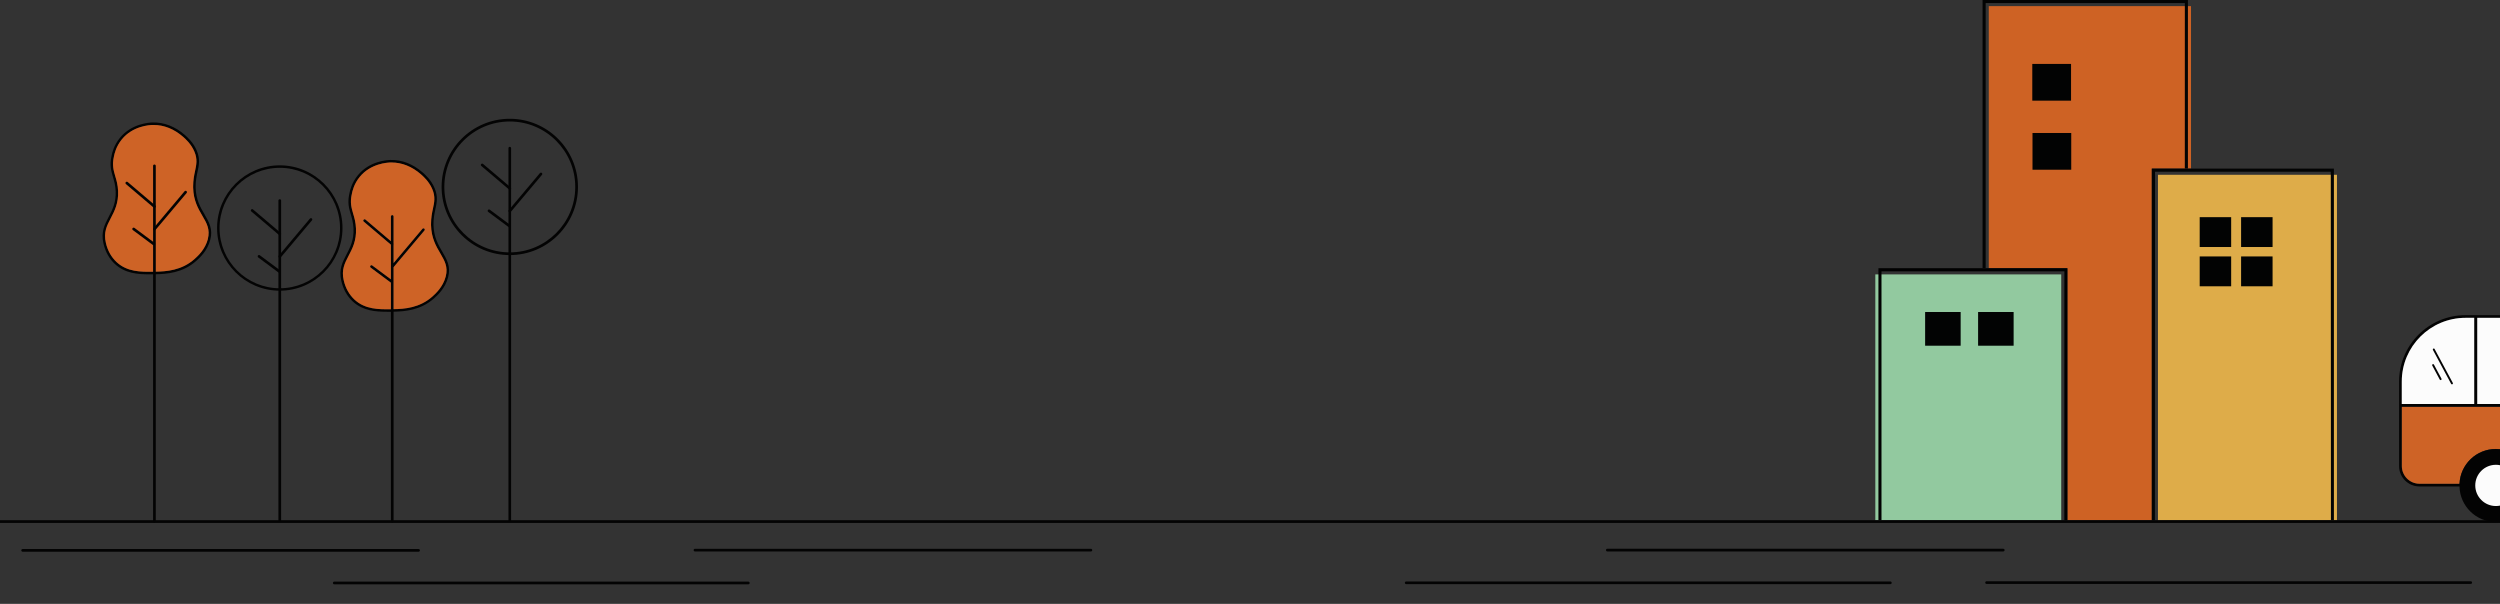 <svg width="1536" height="371" viewBox="0 0 1536 371" fill="none" xmlns="http://www.w3.org/2000/svg">
<rect x="0" y="0" width="1536" height="371" fill="#333333" stroke="none"/>
<g clip-path="url(#clip0_4338_21341)">
<path d="M1152.2 168.578H1266.42V319.622C1262.33 319.622 1278.88 319.622 1152.2 319.622" fill="#92C99F"/>
<path d="M1435.83 107.387H1325.85V319.622H1435.83" fill="#DEAC49"/>
<path d="M1221.9 164.791V3.785H1346.16V103.6H1322.08V319.621C1308.8 319.6 1286.52 319.621 1270.22 319.621V164.77H1221.9V164.791Z" fill="#CE6224"/>
<path d="M1155.99 319.623H1154.11V164.793H1270.2V319.623H1268.32L1268.36 166.697H1155.99V319.623Z" fill="black"/>
<path d="M1323.97 319.623H1322.06V103.602H1433.95V319.623H1432.13L1432.04 105.505H1324.05L1323.97 319.623Z" fill="#020303"/>
<path d="M1218.09 164.792V0H1344.26V103.601H1342.35L1342.37 1.904H1219.99V164.792H1218.09Z" fill="#020303"/>
<path d="M1376.93 151.762H1396.27V133.423H1376.93V151.762Z" fill="#020303"/>
<path d="M1351.49 175.895H1370.83V157.556H1351.49V175.895Z" fill="#020303"/>
<path d="M1248.64 61.848H1272.45V39.279H1248.64V61.848Z" fill="#020303"/>
<path d="M1215.34 212.402H1237.17V191.695H1215.34V212.402Z" fill="#020303"/>
<path d="M1182.8 212.402H1204.63V191.695H1182.8V212.402Z" fill="#020303"/>
<path d="M1351.49 151.762H1370.83V133.423H1351.49V151.762Z" fill="#020303"/>
<path d="M1376.93 175.895H1396.27V157.556H1376.93V175.895Z" fill="#020303"/>
<path d="M1248.77 104.277H1272.57V81.709H1248.77V104.277Z" fill="#020303"/>
<path d="M313.214 156.733C290.109 156.733 271.32 137.95 271.32 114.853C271.32 91.755 290.109 72.973 313.214 72.973C336.319 72.973 355.108 91.755 355.108 114.853C355.108 137.95 336.319 156.733 313.214 156.733ZM313.214 74.644C291.019 74.644 272.992 92.686 272.992 114.853C272.992 137.02 291.04 155.062 313.214 155.062C335.388 155.062 353.436 137.02 353.436 114.853C353.436 92.686 335.388 74.644 313.214 74.644Z" fill="#030303"/>
<path d="M313.214 116.567C313.024 116.567 312.833 116.503 312.685 116.376L295.716 101.972C295.377 101.676 295.314 101.147 295.61 100.809C295.906 100.449 296.435 100.428 296.774 100.703L313.743 115.107C314.082 115.403 314.145 115.932 313.849 116.271C313.68 116.461 313.447 116.567 313.214 116.567Z" fill="#030303"/>
<path d="M313.235 130.44C313.045 130.44 312.854 130.377 312.706 130.25C312.347 129.954 312.304 129.425 312.601 129.087L331.728 106.349C332.024 106.01 332.553 105.968 332.891 106.243C333.251 106.539 333.294 107.068 332.997 107.406L313.87 130.144C313.701 130.335 313.468 130.44 313.235 130.44Z" fill="#030303"/>
<path d="M312.855 139.599C312.685 139.599 312.516 139.557 312.368 139.43L299.948 130.187C299.588 129.912 299.503 129.383 299.779 129.023C300.054 128.664 300.583 128.579 300.942 128.854L313.362 138.097C313.722 138.372 313.807 138.901 313.532 139.261C313.362 139.472 313.13 139.599 312.876 139.599H312.855Z" fill="#030303"/>
<path d="M312.389 320.573V91.036C312.389 90.57 312.748 90.211 313.193 90.211C313.637 90.211 314.018 90.57 314.018 91.036V320.531" fill="#030303"/>
<path d="M171.897 178.605C150.654 178.605 133.367 161.324 133.367 140.087C133.367 118.851 150.654 101.57 171.897 101.57C193.14 101.57 210.426 118.851 210.426 140.087C210.426 161.324 193.14 178.605 171.897 178.605ZM171.897 103.114C151.5 103.114 134.891 119.697 134.891 140.109C134.891 160.52 151.479 177.103 171.897 177.103C192.315 177.103 208.903 160.52 208.903 140.109C208.903 119.697 192.315 103.114 171.897 103.114Z" fill="#030303"/>
<path d="M171.897 144.528C171.706 144.528 171.516 144.464 171.368 144.337L154.399 129.933C154.06 129.637 153.997 129.108 154.293 128.77C154.589 128.41 155.118 128.389 155.457 128.664L172.426 143.068C172.764 143.364 172.828 143.893 172.531 144.232C172.362 144.422 172.129 144.528 171.897 144.528Z" fill="#030303"/>
<path d="M171.918 158.405C171.727 158.405 171.537 158.342 171.389 158.215C171.029 157.919 170.987 157.39 171.283 157.052L190.41 134.314C190.707 133.975 191.236 133.933 191.574 134.208C191.934 134.504 191.976 135.033 191.68 135.371L172.553 158.109C172.383 158.3 172.151 158.405 171.918 158.405Z" fill="#030303"/>
<path d="M171.558 167.584C171.389 167.584 171.22 167.541 171.071 167.414L158.651 158.171C158.292 157.896 158.207 157.367 158.482 157.008C158.757 156.648 159.286 156.564 159.646 156.839L172.066 166.082C172.426 166.357 172.51 166.886 172.235 167.245C172.066 167.457 171.833 167.584 171.579 167.584H171.558Z" fill="#030303"/>
<path d="M171.051 320.618V123.231C171.051 122.766 171.432 122.406 171.897 122.406C172.363 122.406 172.722 122.766 172.722 123.231V320.555" fill="#030303"/>
<path d="M241.825 149.967C241.825 150.157 241.762 150.348 241.635 150.496C241.465 150.686 241.233 150.792 241 150.792C240.809 150.792 240.619 150.728 240.45 150.58L240.175 150.348L223.481 136.176C223.142 135.88 223.079 135.351 223.375 135.013C223.692 134.653 224.2 134.611 224.56 134.907L240.175 148.19L241.529 149.332C241.719 149.502 241.825 149.734 241.825 149.967Z" fill="#030303"/>
<path d="M260.783 141.632L241.825 164.159L241.656 164.37C241.508 164.56 241.254 164.666 241.021 164.666C240.831 164.666 240.641 164.603 240.492 164.476C240.154 164.18 240.09 163.651 240.387 163.312L241.825 161.599L259.535 140.574C259.831 140.215 260.36 140.194 260.699 140.469C261.037 140.765 261.08 141.294 260.783 141.632Z" fill="#030303"/>
<path d="M241.317 173.507C241.148 173.718 240.894 173.824 240.64 173.824C240.471 173.824 240.323 173.782 240.175 173.676H240.153L227.733 164.433C227.374 164.158 227.289 163.629 227.564 163.27C227.839 162.91 228.368 162.825 228.728 163.1L240.175 171.624L241.148 172.344C241.508 172.619 241.592 173.126 241.317 173.507Z" fill="#030303"/>
<path d="M241.825 132.981V320.363C241.825 320.829 241.444 321.188 241 321.188C240.534 321.188 240.175 320.829 240.175 320.363V132.981C240.175 132.537 240.534 132.156 241 132.156C241.465 132.156 241.825 132.537 241.825 132.981Z" fill="#030303"/>
<path d="M271.891 154.873C269.373 150.664 266.538 145.778 266.348 138.312C266.242 134.399 266.919 131.311 267.49 128.624C268.421 124.373 269.183 120.735 267.004 115.574C264.93 110.561 261.375 107.494 259.725 105.971C253.631 100.683 246.945 98.124 239.9 98.272C237.784 98.314 226.908 98.97 219.863 107.684C216.075 112.274 214.975 117.097 214.658 118.895C213.367 124.521 214.404 127.969 215.504 131.649C216.266 134.208 217.006 136.852 217.197 140.49C217.493 147.492 215.123 152.039 212.859 156.375C210.384 161.113 208.077 165.597 209.685 172.556C210.87 177.696 213.24 181.969 216.731 185.226C223.015 191.043 230.971 191.55 237.784 191.55H240.238C240.767 191.55 241.233 191.55 241.762 191.508H241.825C248.49 191.36 258.413 190.725 266.729 183.28C268.76 181.44 273.584 177.188 275.34 170.272C277.075 163.799 274.536 159.463 271.891 154.873ZM273.859 169.849C272.166 176.342 267.617 180.403 265.692 182.159C257.8 189.224 248.299 189.858 241.825 189.943H241.762C241.233 190.006 240.767 190.006 240.238 190.006H240.048C232.727 190.091 224.348 190.133 217.81 184.084C214.552 181.017 212.288 177.04 211.188 172.218C209.685 165.83 211.759 161.769 214.213 157.094C216.498 152.737 219.058 147.872 218.72 140.406C218.572 136.577 217.725 133.722 216.964 131.226C215.927 127.588 214.975 124.457 216.16 119.212C216.498 117.456 217.493 112.972 221.026 108.678C227.712 100.493 237.911 99.879 239.963 99.837H240.471C246.945 99.837 253.102 102.291 258.688 107.155C260.254 108.573 263.597 111.513 265.586 116.187C267.575 120.862 266.877 124.14 265.967 128.286C265.396 130.887 264.824 133.87 264.824 137.571V138.375C265.015 146.265 267.913 151.235 270.516 155.677C273.161 160.161 275.382 164.032 273.859 169.849Z" fill="#030303"/>
<path d="M273.859 169.848C272.167 176.341 267.617 180.402 265.692 182.158C257.8 189.223 248.3 189.857 241.825 189.942V164.158L260.783 141.632C261.079 141.293 261.037 140.764 260.699 140.468C260.36 140.193 259.831 140.214 259.535 140.574L241.825 161.599V132.981C241.825 132.536 241.444 132.156 241 132.156C240.535 132.156 240.175 132.536 240.175 132.981V148.189L224.56 134.905C224.2 134.609 223.692 134.652 223.375 135.011C223.079 135.35 223.142 135.878 223.481 136.174L240.175 150.346V171.625L228.728 163.1C228.369 162.825 227.84 162.91 227.564 163.27C227.289 163.629 227.374 164.158 227.734 164.433L240.154 173.676H240.175V190.005H240.048C232.727 190.09 224.348 190.132 217.81 184.083C214.552 181.016 212.288 177.039 211.188 172.217C209.686 165.829 211.759 161.768 214.213 157.093C216.499 152.736 219.059 147.871 218.72 140.405C218.572 136.576 217.726 133.721 216.964 131.225C215.927 127.587 214.975 124.456 216.16 119.211C216.499 117.455 217.493 112.971 221.027 108.677C227.713 100.492 237.911 99.878 239.963 99.836H240.471C246.946 99.836 253.103 102.29 258.689 107.154C260.254 108.572 263.597 111.512 265.586 116.186C267.575 120.861 266.877 124.139 265.967 128.285C265.396 130.887 264.825 133.869 264.825 137.57V138.374C265.015 146.264 267.914 151.234 270.516 155.676C273.161 160.16 275.383 164.031 273.859 169.848Z" fill="#CE6326"/>
<path d="M125.75 131.817C123.232 127.608 120.397 122.743 120.206 115.277C120.122 111.342 120.778 108.275 121.349 105.589C122.301 101.338 123.042 97.7 120.883 92.539C118.81 87.526 115.255 84.459 113.605 82.936C107.511 77.648 100.825 75.088 93.779 75.237C91.642 75.279 80.767 75.956 73.721 84.649C69.934 89.239 68.855 94.061 68.516 95.859C67.247 101.486 68.284 104.933 69.363 108.635C70.124 111.194 70.886 113.838 71.076 117.476C71.352 124.478 69.003 129.004 66.718 133.361C64.263 138.099 61.936 142.583 63.544 149.542C64.729 154.703 67.099 158.955 70.59 162.212C76.874 168.029 84.829 168.558 91.642 168.558H94.859C95.091 168.558 95.388 168.515 95.62 168.515C102.285 168.367 112.272 167.754 120.587 160.287C122.618 158.447 127.443 154.196 129.199 147.279C130.955 140.807 128.395 136.449 125.75 131.859V131.817ZM127.739 146.814C126.046 153.286 121.497 157.368 119.551 159.103C111.658 166.189 102.095 166.802 95.62 166.908C95.388 166.95 95.091 166.95 94.859 166.95H93.906C86.564 167.035 78.207 167.098 71.669 161.049C68.41 157.982 66.125 154.005 65.046 149.183C63.544 142.795 65.618 138.734 68.072 134.059C70.336 129.702 72.896 124.837 72.558 117.371C72.409 113.542 71.563 110.708 70.801 108.191C69.765 104.553 68.812 101.422 69.997 96.177C70.336 94.421 71.33 89.937 74.864 85.622C81.529 77.436 91.748 76.823 93.779 76.781H94.308C100.783 76.781 106.94 79.234 112.526 84.099C114.092 85.516 117.435 88.456 119.424 93.131C121.412 97.805 120.693 101.084 119.804 105.23C119.233 107.831 118.662 110.814 118.662 114.494V115.298C118.852 123.187 121.73 128.158 124.332 132.6C126.977 137.084 129.199 140.976 127.697 146.792L127.739 146.814Z" fill="#030303"/>
<path d="M127.739 146.814C126.046 153.287 121.497 157.369 119.55 159.103C111.658 166.189 102.095 166.803 95.62 166.908C95.388 166.951 95.091 166.951 94.859 166.951H93.906C86.564 167.035 78.207 167.099 71.669 161.049C68.41 157.982 66.125 154.006 65.046 149.183C63.544 142.795 65.618 138.734 68.072 134.06C70.336 129.703 72.896 124.838 72.558 117.371C72.409 113.543 71.563 110.708 70.801 108.191C69.765 104.553 68.812 101.423 69.997 96.177C70.336 94.422 71.33 89.938 74.864 85.623C81.529 77.437 91.748 76.824 93.779 76.781H94.308C100.783 76.781 106.94 79.235 112.526 84.1C114.092 85.517 117.435 88.457 119.424 93.132C121.412 97.806 120.693 101.084 119.804 105.23C119.233 107.832 118.662 110.814 118.662 114.495V115.298C118.852 123.188 121.73 128.159 124.332 132.6C126.977 137.085 129.199 140.976 127.696 146.793L127.739 146.814Z" fill="#CE6326"/>
<path d="M94.88 127.714C94.69 127.714 94.499 127.65 94.351 127.523L77.382 113.098C77.043 112.802 76.98 112.273 77.276 111.935C77.573 111.596 78.101 111.554 78.44 111.829L95.409 126.254C95.748 126.55 95.811 127.079 95.515 127.418C95.346 127.608 95.113 127.714 94.88 127.714Z" fill="#030303"/>
<path d="M94.901 141.59C94.711 141.59 94.52 141.527 94.372 141.4C94.013 141.104 93.97 140.575 94.266 140.237L113.394 117.52C113.69 117.16 114.219 117.139 114.557 117.414C114.917 117.71 114.96 118.239 114.663 118.577L95.536 141.294C95.367 141.485 95.134 141.59 94.901 141.59Z" fill="#030303"/>
<path d="M94.52 150.767C94.351 150.767 94.181 150.725 94.033 150.598L81.613 141.355C81.254 141.08 81.169 140.551 81.444 140.191C81.719 139.832 82.248 139.747 82.608 140.022L95.028 149.265C95.388 149.54 95.472 150.069 95.197 150.429C95.028 150.64 94.795 150.767 94.541 150.767H94.52Z" fill="#030303"/>
<path d="M94.88 321.186C94.414 321.186 94.055 320.826 94.055 320.361V101.907C94.055 101.442 94.414 101.082 94.88 101.082C95.345 101.082 95.705 101.442 95.705 101.907V320.361C95.705 320.826 95.345 321.186 94.88 321.186Z" fill="#030303"/>
<path d="M1601.57 321.271H-59.175C-59.64 321.271 -60 320.911 -60 320.446C-60 319.981 -59.64 319.621 -59.175 319.621H1601.6C1602.06 319.621 1602.42 319.981 1602.42 320.446C1602.42 320.911 1602.06 321.271 1601.6 321.271H1601.57Z" fill="#030303"/>
<path d="M257.165 338.974H13.906C13.441 338.974 13.081 338.614 13.081 338.149C13.081 337.684 13.441 337.324 13.906 337.324H257.165C257.631 337.324 257.99 337.684 257.99 338.149C257.99 338.614 257.631 338.974 257.165 338.974Z" fill="#030303"/>
<path d="M670.242 338.826H426.983C426.518 338.826 426.158 338.466 426.158 338.001C426.158 337.535 426.518 337.176 426.983 337.176H670.242C670.708 337.176 671.068 337.535 671.068 338.001C671.068 338.466 670.708 338.826 670.242 338.826Z" fill="#030303"/>
<path d="M459.779 359.005H205.369C204.904 359.005 204.544 358.646 204.544 358.18C204.544 357.715 204.904 357.355 205.369 357.355H459.779C460.244 357.355 460.604 357.715 460.604 358.18C460.604 358.646 460.244 359.005 459.779 359.005Z" fill="#030303"/>
<path d="M1230.79 338.806H987.535C987.07 338.806 986.71 338.447 986.71 337.981C986.71 337.516 987.07 337.156 987.535 337.156H1230.79C1231.26 337.156 1231.62 337.516 1231.62 337.981C1231.62 338.447 1231.26 338.806 1230.79 338.806Z" fill="#030303"/>
<path d="M1161.44 358.9H863.969C863.504 358.9 863.144 358.54 863.144 358.075C863.144 357.61 863.504 357.25 863.969 357.25H1161.44C1161.9 357.25 1162.26 357.61 1162.26 358.075C1162.26 358.54 1161.9 358.9 1161.44 358.9Z" fill="#030303"/>
<path d="M1518.02 358.771H1220.55C1220.09 358.771 1219.73 358.411 1219.73 357.946C1219.73 357.481 1220.09 357.121 1220.55 357.121H1518.02C1518.49 357.121 1518.84 357.481 1518.84 357.946C1518.84 358.411 1518.49 358.771 1518.02 358.771Z" fill="#030303"/>
<path d="M1699.32 256.082C1697.48 231.44 1682.39 209.929 1659.92 199.67H1659.9C1659.71 199.565 1659.54 199.48 1659.35 199.374C1650.65 195.546 1641.43 193.621 1631.93 193.621H1514.86C1492.3 193.621 1474 211.917 1474 234.423V286.392C1474 293.288 1479.63 298.872 1486.48 298.872H1687.02C1693.84 298.872 1699.46 293.288 1699.46 286.392V261.179C1699.46 259.487 1699.46 257.774 1699.32 256.082ZM1693.03 295.36C1692.46 295.741 1691.85 296.08 1691.21 296.355C1690.56 296.629 1689.88 296.841 1689.18 296.989C1688.48 297.116 1687.76 297.201 1687.02 297.201H1486.48C1485.74 297.201 1485.02 297.116 1484.33 296.989C1484.13 296.968 1483.92 296.904 1483.73 296.841C1483.56 296.799 1483.42 296.756 1483.27 296.714C1482.93 296.629 1482.61 296.503 1482.29 296.355C1481.64 296.08 1481.02 295.741 1480.45 295.36C1479.88 294.98 1479.35 294.535 1478.87 294.028C1478.74 293.922 1478.61 293.795 1478.51 293.647C1478.3 293.414 1478.1 293.203 1477.91 292.949C1477.72 292.716 1477.55 292.463 1477.39 292.209C1477.05 291.701 1476.77 291.151 1476.52 290.58C1476.24 289.946 1476.01 289.269 1475.88 288.55C1475.73 287.852 1475.65 287.132 1475.65 286.392V234.423C1475.65 212.806 1493.23 195.271 1514.86 195.271H1631.93C1634.34 195.271 1636.79 195.419 1639.16 195.652C1639.73 195.736 1640.35 195.779 1640.81 195.884H1640.83C1646.84 196.688 1652.66 198.296 1658.29 200.749C1658.46 200.791 1658.54 200.855 1658.65 200.897C1659.12 201.088 1659.54 201.32 1659.96 201.553H1659.98C1681.25 211.6 1695.59 232.054 1697.58 255.511C1697.58 255.765 1697.67 255.934 1697.67 256.166V257.393C1697.75 258.683 1697.81 259.953 1697.81 261.179V286.392C1697.81 289.353 1696.59 292.061 1694.64 294.028C1694.15 294.535 1693.6 294.98 1693.03 295.36Z" fill="#030303"/>
<path d="M1520.29 195.27V248.233H1475.65V234.421C1475.65 212.804 1493.23 195.27 1514.86 195.27H1520.29Z" fill="#FCFCFC"/>
<path d="M1560.73 195.27H1521.95V248.233H1560.73V195.27Z" fill="#FCFCFC"/>
<path d="M1697.84 261.18V286.371C1697.84 292.336 1692.97 297.201 1687 297.201H1655.18C1654.65 285.292 1644.81 275.838 1632.82 275.838C1620.82 275.838 1610.96 285.292 1610.45 297.201H1555.82C1555.29 285.292 1545.45 275.838 1533.46 275.838C1521.46 275.838 1511.64 285.292 1511.13 297.201H1486.55C1480.58 297.201 1475.71 292.336 1475.71 286.371V249.863H1635.67C1638.51 249.863 1640.88 247.537 1640.88 244.66V195.863C1646.89 196.667 1652.7 198.275 1658.33 200.728C1658.57 207.243 1661.82 240.641 1697.73 257.372C1697.81 258.641 1697.88 259.932 1697.88 261.158L1697.84 261.18Z" fill="#CE6326"/>
<path d="M1521.95 194.469H1520.29V249.082H1521.95V194.469Z" fill="#030303"/>
<path d="M1640.81 194.469V244.683C1640.81 246.121 1640.22 247.432 1639.27 248.363C1639.12 248.511 1638.97 248.659 1638.8 248.786C1638.3 249.167 1637.72 249.463 1637.13 249.653C1636.88 249.717 1636.64 249.78 1636.39 249.823C1636.14 249.865 1635.88 249.886 1635.63 249.886H1474.55V248.236H1635.61C1637.55 248.236 1639.16 246.629 1639.16 244.683V194.469H1640.81Z" fill="#030303"/>
<path d="M1506.5 236.157C1506.29 236.157 1506.08 236.051 1505.97 235.84L1494.78 214.984C1494.63 214.688 1494.74 214.328 1495.01 214.18C1495.31 214.032 1495.67 214.138 1495.81 214.413L1507.01 235.268C1507.16 235.565 1507.05 235.924 1506.77 236.072C1506.69 236.115 1506.58 236.136 1506.5 236.136V236.157Z" fill="#030303"/>
<path d="M1499.52 233.534C1499.31 233.534 1499.09 233.428 1498.99 233.217L1494.35 224.566C1494.21 224.27 1494.31 223.931 1494.61 223.762C1494.88 223.614 1495.24 223.699 1495.41 224.016L1500.05 232.667C1500.19 232.963 1500.09 233.301 1499.79 233.471C1499.71 233.513 1499.6 233.534 1499.52 233.534Z" fill="#030303"/>
<path d="M1555.84 298.259C1555.84 298.449 1555.84 298.682 1555.8 298.872C1555.52 310.929 1545.62 320.68 1533.43 320.68C1521.25 320.68 1511.39 310.929 1511.11 298.872C1511.07 298.682 1511.07 298.449 1511.07 298.259C1511.07 297.878 1511.07 297.54 1511.11 297.223C1511.64 285.314 1521.42 275.859 1533.43 275.859C1545.45 275.859 1555.29 285.314 1555.8 297.223C1555.84 297.561 1555.84 297.878 1555.84 298.259Z" fill="#030303"/>
<path d="M1533.48 310.906C1540.48 310.906 1546.15 305.234 1546.15 298.236C1546.15 291.239 1540.48 285.566 1533.48 285.566C1526.48 285.566 1520.8 291.239 1520.8 298.236C1520.8 305.234 1526.48 310.906 1533.48 310.906Z" fill="#FCFCFC"/>
</g>
<defs>
<clipPath id="clip0_4338_21341">
<rect width="1536" height="371" fill="white"/>
</clipPath>
</defs>
</svg>
